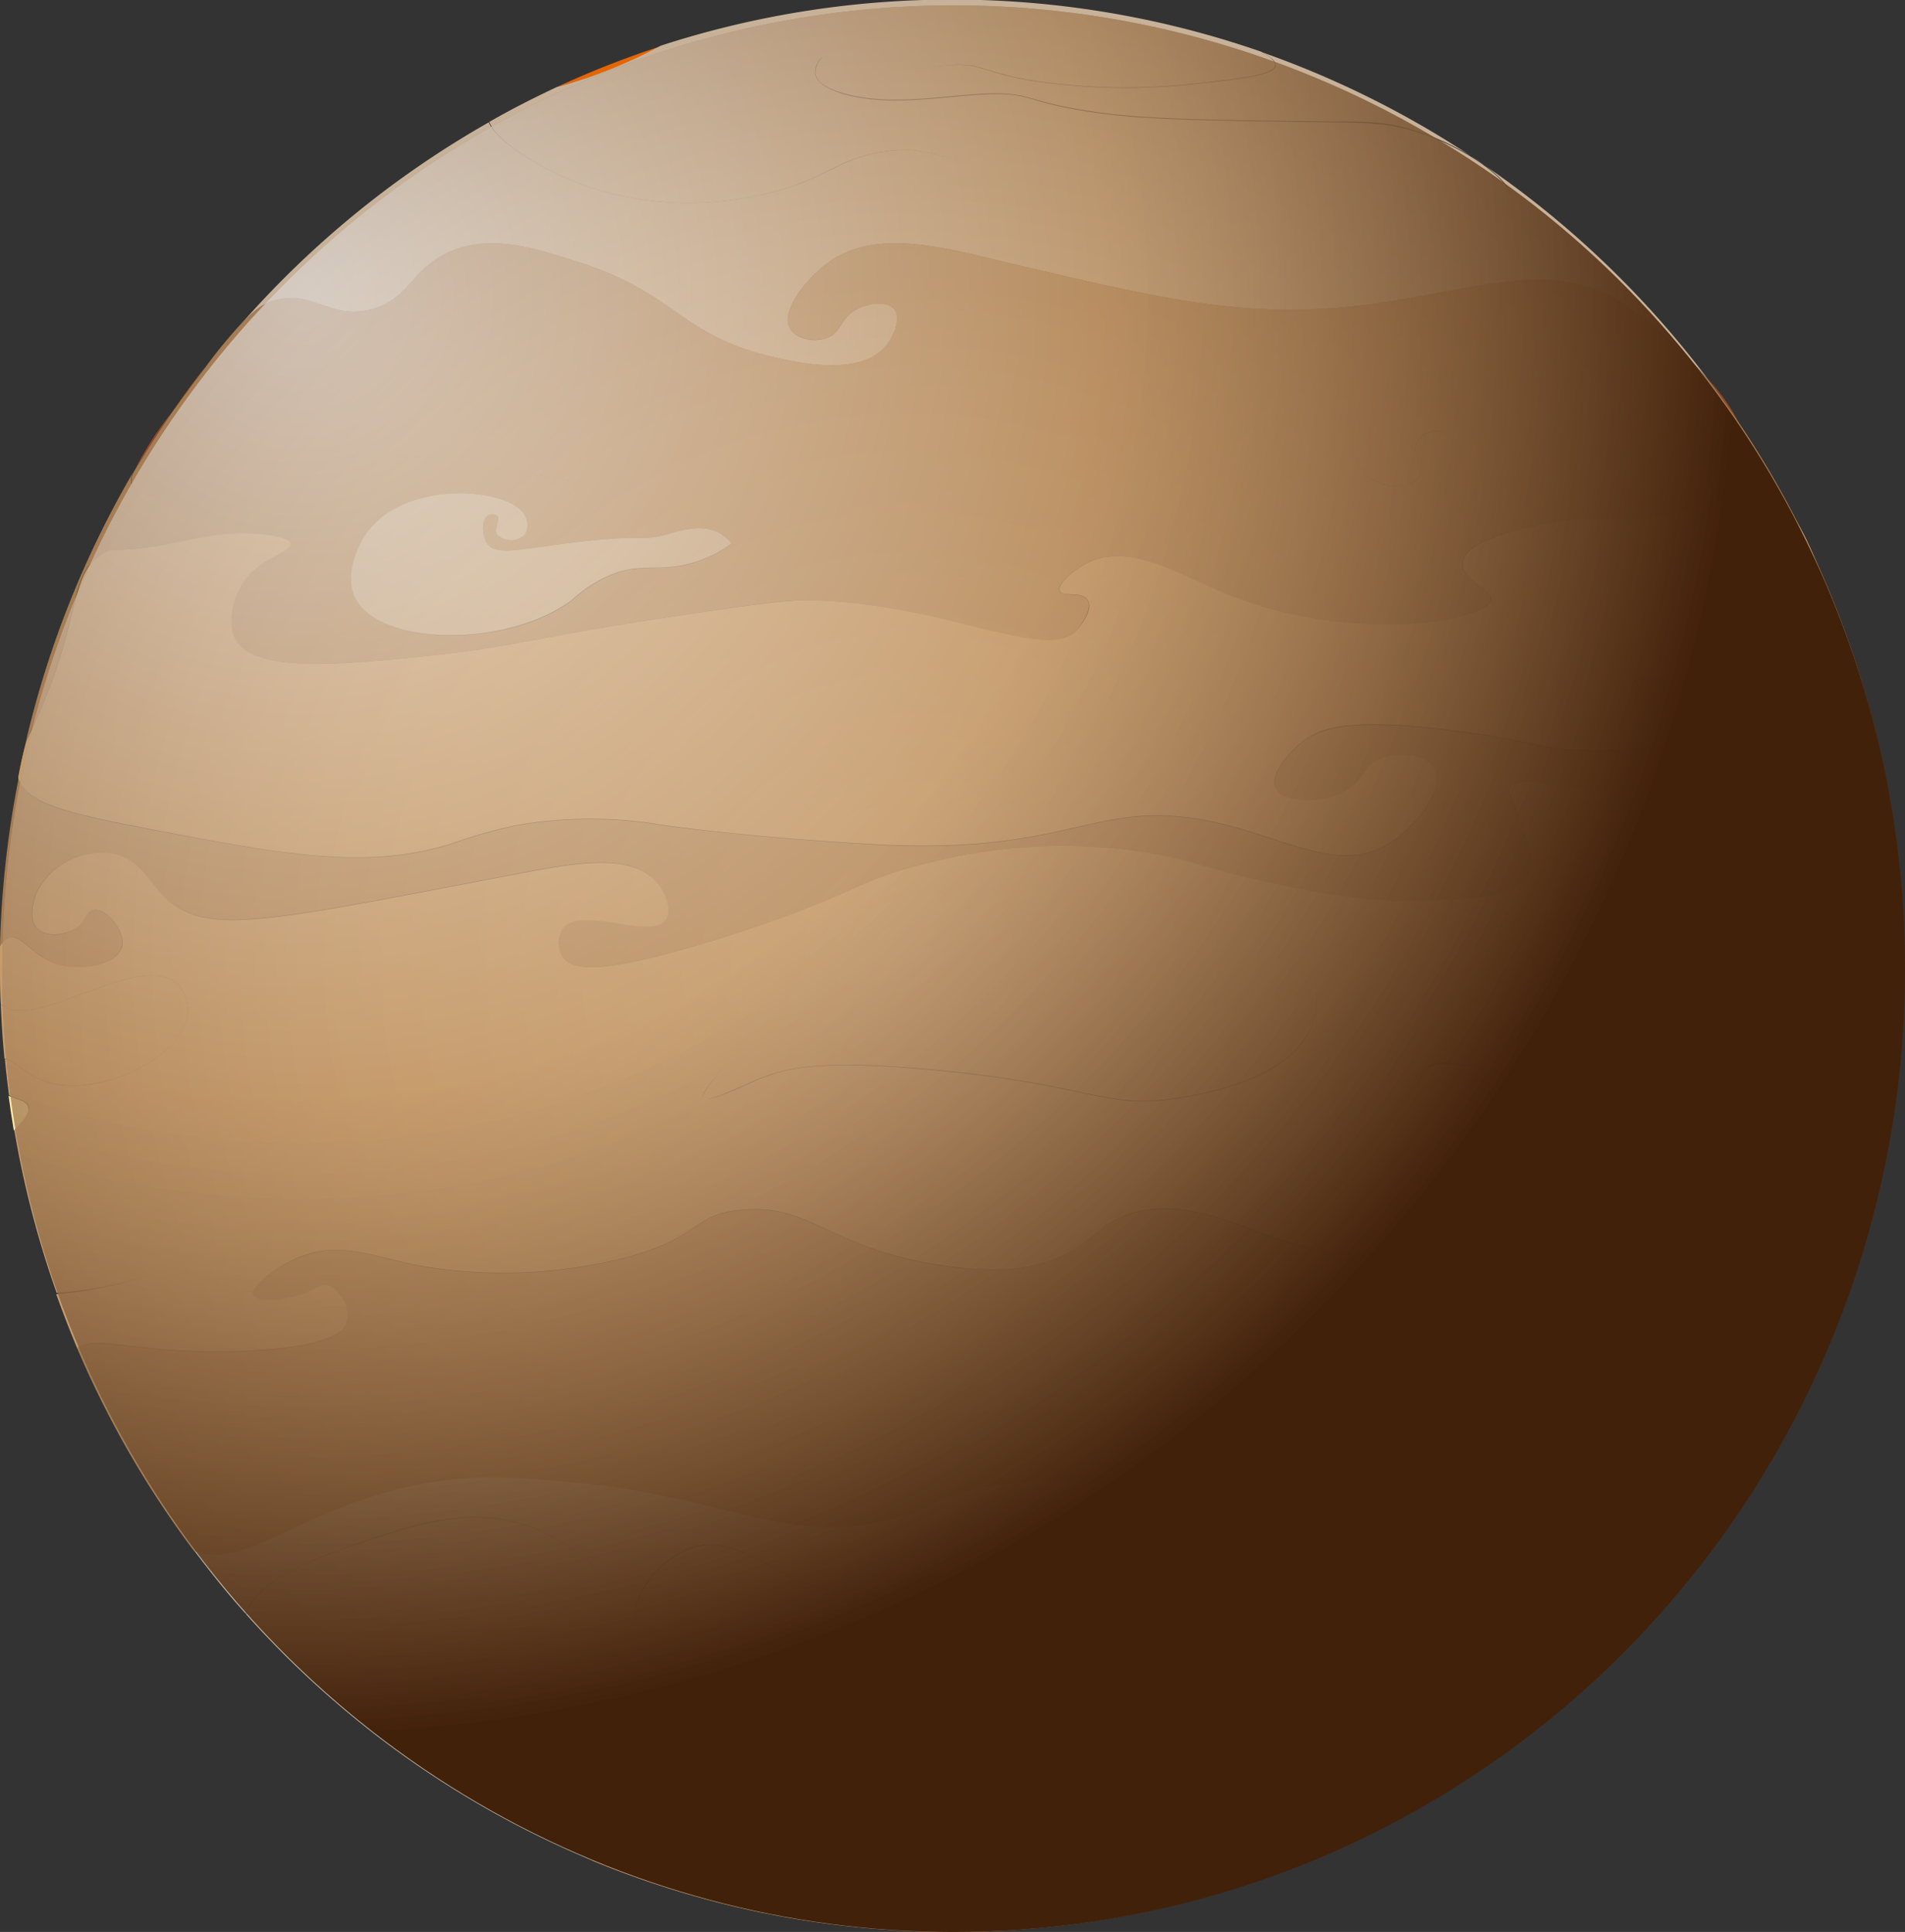 <svg xmlns="http://www.w3.org/2000/svg" xmlns:xlink="http://www.w3.org/1999/xlink" viewBox="0 0 175.2 177.65"><rect x="0" y="0" width="175.2" height="177.65" fill="#333333" stroke="none"/><defs><style>.cls-1{isolation:isolate;}.cls-2{fill:#fee9a3;}.cls-3{fill:#e56500;}.cls-4{fill:#c69c6d;}.cls-5{fill:#c7b299;}.cls-6{fill:#a67c52;}.cls-7{fill:#ccc;}.cls-8{fill:#fbdf4c;}.cls-9{fill:#b14622;}.cls-10{opacity:0.44;fill:url(#radial-gradient);}.cls-10,.cls-11{mix-blend-mode:hard-light;}.cls-11{fill:url(#radial-gradient-2);}</style><radialGradient id="radial-gradient" cx="83.59" cy="88.32" r="89.53" gradientUnits="userSpaceOnUse"><stop offset="0.01" stop-color="#fff" stop-opacity="0.6"/><stop offset="0.55" stop-color="#c69c6d" stop-opacity="0.6"/><stop offset="0.99" stop-color="#42210b"/></radialGradient><radialGradient id="radial-gradient-2" cx="27.6" cy="27.22" r="133.74" xlink:href="#radial-gradient"/></defs><title>venus</title><g class="cls-1"><g id="Layer_2" data-name="Layer 2"><g id="Layer_15" data-name="Layer 15"><path class="cls-2" d="M2.59,101.76c-.2-.59-1-.61-1.8-1,.14,1.07.3,2.14.48,3.2C1.92,103.31,2.82,102.46,2.59,101.76Z"/><path class="cls-3" d="M51.22,8a44.18,44.18,0,0,0,9.55-3.75A87.6,87.6,0,0,0,51.22,8Z"/><path class="cls-4" d="M23.28,124.18c7.66-.45,8.46-2,8.63-2.58a3.06,3.06,0,0,0-1.73-3.45c-.75-.2-1.14.39-2.58.86-1.82.59-4.08.6-4.32,0s2-2.54,4.32-3.45c3.79-1.48,6.69,0,11.21.86a45.83,45.83,0,0,0,19-.86c6.78-1.89,5.82-3.89,10.35-4.31,6.62-.62,8.12,3.69,19,5.17,5.16.71,8.05.17,10.35-.86,2.67-1.2,3.11-2.41,5.17-3.45,5-2.51,10.79.4,14.66,1.73,3.22,1.1,15.54,3.89,25-.87a25.16,25.16,0,0,0,8.63-7.76c1.19-1.65,1.35-2.29,4.31-6.9,3.64-5.66,4.62-6.59,6-6.9a6.2,6.2,0,0,1,6,2.59c1.58,2.26,1.59,5.8,0,6.9a2.18,2.18,0,0,1-2.58,0c-.63-.71.41-1.82,0-3.45-.34-1.32-1.56-2.65-2.59-2.59-1.57.1-3.31,3.47-2.59,6,.92,3.28,5.83,5.11,9.49,4.31,2.67-.58,4.13-2.44,5.11-3.19a91,91,0,0,0,1-13.19c0-1.25,0-2.48-.08-3.71-.05,2.52-.19,3.15-.82,3.71s-1.52.57-6.9,0c-6.3-.68-8.65-3-12.93-1.73-1.46.42-4.17,1.22-5.18,3.45-.83,1.86.32,2.92,0,5.18-.54,4-4.89,6.69-7.76,7.76-3.13,1.16-8.54,1.81-10.35-.87-.86-1.27-1-3.36,0-4.31,1.36-1.35,4.06.42,5.18-.86.85-1,.41-3.29-.87-4.31-2-1.64-5.81.3-6.89.86-5.56,2.86-5.25,7.06-9.49,10.35-3.49,2.71-7.5,2.67-15.52,2.59-7.38-.08-7.19-1.23-19.84-2.59a72.77,72.77,0,0,0-19,0,24.46,24.46,0,0,0-6.9,1.72c-5.16,2.39-5.83,5.6-9.49,6-2.88.35-3.5-1.52-7.76-2.59-4.79-1.19-8.88,0-12.07.87-6.78,1.91-7.73,4.63-14.66,6.89A35.48,35.48,0,0,1,5.17,119q.9,2.52,1.94,5C8.6,122.54,13.46,124.77,23.28,124.18Z"/><path class="cls-5" d="M25.33,27.6c3.56-.91,5,1.79,8.76.86,3.46-.87,3.64-3.55,7-5.18,3.85-1.86,8-.5,12.27.87,8.79,2.84,9.2,6.63,17.51,8.62,2.12.51,8.07,1.93,10.51-.86.82-.93,1.52-2.64.88-3.45s-2.34-.64-3.5,0c-1.49.81-1.33,2.06-2.63,2.59s-3,.07-3.5-.87c-.85-1.51,1.48-4.55,3.5-6,4.38-3.23,10.53-1.45,16.64,0,11,2.59,18.5,4.37,26.28,4.31,13.25-.11,22.08-5.54,29.77-.86a29.64,29.64,0,0,1,3.51,2.58,48.92,48.92,0,0,1,4.77,4.69A87.74,87.74,0,0,0,116,4.78c.88.46,1.37.89,1.33,1.26-.09.89-3.37,1.25-7.76,1.72a56.53,56.53,0,0,1-12.07,0C90.1,7,90.92,5.72,87.1,6S78,7.92,76.75,6c-.18-.28-.47-.88-.86-.87s-1,1-.86,1.73c.12.57.7,1.19,2.58,1.72,4.53,1.28,9.56.07,13.8,0,3.65,0,3,.8,9.49,1.73,4.49.64,10.24.72,21.56.86,3.2,0,5.14,0,7.76.86,4.84,1.51,9.08,4.89,8.62,6-.39,1-4.25.36-6,0-3.13-.64-3.67-1.83-6.9-2.59a18.33,18.33,0,0,0-7.76,0c-3.49.66-4.32,1.75-6.9,2.59s-4.7.65-15.52-1.72C84.5,13.93,84.55,13.7,82.79,13.8c-6,.34-6.37,3-13.8,4.31a29.53,29.53,0,0,1-14.66-.86c-4-1.36-8.55-4.05-9.38-6a88.22,88.22,0,0,0-23.17,19C23.64,28.17,24.57,27.79,25.33,27.6Z"/><path class="cls-6" d="M.86,86.24C2.12,85.81,3.09,88.3,6,88.83c2,.36,4.74-.26,5.17-1.73s-1.46-3.64-2.59-3.45c-.69.12-.64,1-1.72,1.73s-2.65.81-3.45,0c-1.05-1.07-.08-3.27,0-3.45a6.67,6.67,0,0,1,6.9-3.45c2.61.47,3.27,2.68,5.17,4.31,3.86,3.3,9.91,1.73,32.77-2.59,4.74-.89,9.8-1.78,12.08.86.83,1,1.44,2.58.86,3.45-1.33,2-7.84-1.4-9.49.87a2.41,2.41,0,0,0,0,2.58c1,1.5,4.44,1.46,14.66-1.72,12.39-3.86,12.12-5.29,19-6.9a50,50,0,0,1,20.69-.86c4.31.78,5.89,1.85,14.66,3.45a48.27,48.27,0,0,0,11.22.86c3.43-.15,7.78-.39,8.62-2.59.49-1.28-.2-3.27-.86-5.17s-1.06-2.14-.87-2.59c.64-1.44,5.63.25,12.94.86,8.5.72,12.75,1.07,17.25,0,1.59-.38,3.38-.93,4.68-.3a89,89,0,0,0-13.86-34.27,3,3,0,0,1,.36,2.66c-1.44,2.57-11.45,1-18.39-1.72a35.22,35.22,0,0,0-8.76-2.59c-3.24-.48-6.46-.95-7.88.87a4.56,4.56,0,0,0,.87,6c1.44,1,3.77,1,4.38,0s-.76-2.27,0-3.45a2,2,0,0,1,1.75-.86c1.42.09,2.43,2.07,2.63,3.45.37,2.57-1.71,5.84-4.38,6.9-5.13,2-8.56-5.63-19.27-7.76-5-1-9.1-.29-15.76.86-9.28,1.6-9,3.41-15.77,4.31-3.13.42-5.91.39-23.65-2.59-12.89-2.16-12-2.25-14.89-2.58-16.53-1.92-27.2,5.49-28.9,2.58a1.7,1.7,0,0,1,.11-1.44A89.25,89.25,0,0,0,2.4,68.11c.49-1,1.15-2.35,1.91-4.29C7.41,56,6.44,52.65,9.49,50.88c1.16-.67.79.1,6-.86,3-.55,5.32-1.21,8.63-.86,2.42.25,2.56.74,2.58.86.14.79-2.73,1.17-4.31,3.45-1,1.43-1.54,3.73-.86,5.17,1.51,3.21,9.22,2.52,17.25,1.73s10.95-1.84,21.56-3.45c7.72-1.17,11.58-1.76,13.8-1.73,13,.19,22.19,6,25,2.59.34-.4,1.33-1.83.87-2.59s-2.35-.27-2.59-.86,1.3-1.95,2.59-2.59c3.7-1.82,8.21.94,12.07,2.59,11.8,5.05,24.58,2.78,25,.86.22-1-2.76-1.83-2.59-3.45.21-2,4.85-3,6.9-3.45,5.22-1.15,6.11-.08,11.21-.86,6.27-1,8-3.07,10.35-1.72,1.67,1,1.75,2.63,3.45,6.9a57.68,57.68,0,0,0,4.31,8.62A29.44,29.44,0,0,1,162.13,63c-6.47.31-11.19-1.65-12.07,0a2.41,2.41,0,0,0,.86,2.59c1,.87,2.45.43,5.17,0,4.58-.73,6.87-1.09,7.76,0s.42,3.33-.86,4.31c-1.55,1.2-3.59-.17-7.76-.86-3.91-.64-4.41.18-9.49,0-4.43-.16-4.36-.79-11.21-1.72-10.64-1.45-13.22-.23-14.66.86s-3.1,3.18-2.59,4.31c.64,1.39,4.57,1.68,6.9,0,1.35-1,1.24-1.92,2.59-2.59,1.78-.87,4.48-.44,5.18.87.94,1.76-1.65,5.29-4.32,6.89-4.2,2.54-8.76-.2-14.66-1.72-12.23-3.14-13.38,2.85-32.77,1.72-11.17-.64-19-1.72-19-1.72a39.69,39.69,0,0,0-13.8,0,47.7,47.7,0,0,0-6,1.72c-7.86,2.37-15.12,1-29.32-1.72-7.23-1.41-9.63-2.33-10.35-4.31a.57.57,0,0,0,0-.14A90.37,90.37,0,0,0,0,87,1.78,1.78,0,0,1,.86,86.24Zm63-34.5c-2.82.86-4.37.13-6.9.87a11.84,11.84,0,0,0-4.31,2.58c-5.79,4.37-17.45,4.3-19.84,0-1.12-2,0-4.71.86-6C37.09,44,47,44.8,48.29,47.43a1.8,1.8,0,0,1,0,1.73,1.86,1.86,0,0,1-2.58,0c-.34-.56.37-1.37,0-1.73a.77.77,0,0,0-.87,0c-.58.41-.54,1.87,0,2.59.76,1,2.49.58,6.9,0,8.38-1.1,6.69-.12,9.49-.86,1.44-.39,3.57-1.09,5.17,0a3.21,3.21,0,0,1,.87.86A11.66,11.66,0,0,1,63.82,51.74Z"/><path class="cls-3" d="M19.47,33q-1.91,2.39-3.65,4.91l2.5-3.39C18.73,33.94,19.11,33.44,19.47,33Z"/><path class="cls-4" d="M17.25,93.14a3.42,3.42,0,0,0-.86-2.59C13,87.18,3.08,95.05.07,92.34c.07,1.69.18,3.38.34,5,.72.09,1.77,1.17,3,1.78C8.24,101.49,17,97.33,17.25,93.14Z"/><path class="cls-4" d="M115.56,158.68c-2.27-.1-8.07-.34-9.49,2.59a3.7,3.7,0,0,0,.87,4.31c1.55,1.08,4.45-.29,6-1.73,1.11-1,1.27-1.78,1.73-1.72,1.18.15,2.84,5.75.86,8.62-2.54,3.69-10.6,2.25-22.42,0-13.75-2.6-13.49-4.3-19.84-4.31-10.18,0-12.81,4.34-19,4.57a86.58,86.58,0,0,0,81.44-8c-1.4-.12-3.07-.42-5.51-.87C122.73,160.75,121.11,158.91,115.56,158.68Z"/><path class="cls-5" d="M145.74,125.05c-9-1.59-14.16-2.42-19.83,0-.77.32-5.38,2.29-5.18,4.31.18,1.8,4.17,3.44,7.77,3.45,5.17,0,7.93-3.36,11.21-1.73.45.23,1.54.77,1.72,1.73.45,2.33-4.67,5.57-8.62,6.9-5,1.69-7.77.15-18.11-1.73-16.79-3-23.45-1.52-25.87-.86-4.3,1.16-3.19,1.69-6.9,2.59-10,2.4-15-2.2-29.32-3.45-5.25-.46-8.47-.74-12.94,0-11.55,1.91-16.93,8.21-21.83,6.3,1.51,2,3.1,4,4.76,5.83,1.19-3.48,7.52-5.54,11.9-7,4.11-1.33,9.28-3,14.66-.86,3,1.2,7.48,4.17,6.9,6.9-.46,2.1-3.33,4.05-5.18,3.45s-1.6-3.88-4.31-5.18c-1.13-.53-2.8-.74-3.45,0-1,1.17.46,4.72,2.59,6.9,5.12,5.26,14,2.77,14.66,2.59,1.54-.46,5.32-1.57,6-4.31.4-1.53-.2-3.35-.86-3.45s-.94,1.82-2.59,2.59c-1.47.68-3.72.26-4.31-.87-.92-1.74,1.77-5.91,5.18-6.9,3.14-.9,5.83,1.2,8.62,2.59,5.26,2.62,8.87,1.72,22.42.86,23.35-1.47,24.09-1.17,26.74-.86,8.06,1,9.32,2.37,17.24,2.59,8.95.24,13.24-1.41,14.94-.55a89.07,89.07,0,0,0,12.72-19.65C164.05,128.52,160.53,127.66,145.74,125.05Zm-4.31,4.31c.26-.76,1.68-1,2.59-.86,1.06.11,2.57.78,2.59,1.72S145.23,132,144,132C142.48,131.86,141.13,130.25,141.43,129.36Zm5.18,10.35c-2.75.8-6.08-1.16-6-2.59s3.17-2.36,5.17-2.59c.66-.07,3.73-.41,4.32.86S148.83,139.05,146.61,139.71Z"/><path class="cls-5" d="M138.84,147.47c-7.92-.22-9.18-1.64-17.24-2.59-2.65-.31-3.39-.61-26.74.86-13.55.86-17.16,1.76-22.42-.86-2.79-1.39-5.48-3.49-8.62-2.59-3.41,1-6.1,5.16-5.18,6.9.59,1.13,2.84,1.55,4.31.87,1.65-.77,1.89-2.7,2.59-2.59s1.26,1.92.86,3.45c-.71,2.74-4.49,3.85-6,4.31-.61.18-9.54,2.67-14.66-2.59-2.13-2.18-3.63-5.73-2.59-6.9.65-.74,2.32-.53,3.45,0,2.71,1.3,2.32,4.53,4.31,5.18s4.72-1.35,5.18-3.45c.58-2.73-3.89-5.7-6.9-6.9-5.38-2.15-10.55-.47-14.66.86-4.38,1.42-10.71,3.48-11.9,7A87.75,87.75,0,0,0,54.29,171c6.2-.23,8.83-4.58,19-4.57,6.35,0,6.09,1.71,19.84,4.31,11.82,2.25,19.88,3.69,22.42,0,2-2.87.32-8.47-.86-8.62-.46-.06-.62.72-1.73,1.72-1.58,1.44-4.48,2.81-6,1.73a3.7,3.7,0,0,1-.87-4.31c1.42-2.93,7.22-2.69,9.49-2.59,5.55.23,7.17,2.07,14.66,3.45,2.44.45,4.11.75,5.51.87a88.56,88.56,0,0,0,18.05-16.08C152.08,146.06,147.79,147.71,138.84,147.47Z"/><path class="cls-7" d="M145.74,134.53c-2,.23-5.13,1.22-5.17,2.59s3.29,3.39,6,2.59c2.22-.66,4-3.1,3.45-4.32S146.4,134.46,145.74,134.53Z"/><path class="cls-7" d="M144,132c1.21.06,2.6-.82,2.59-1.73s-1.53-1.61-2.59-1.72c-.91-.1-2.33.1-2.59.86S142.48,131.86,144,132Z"/><path class="cls-6" d="M169,105.21c-3.66.8-8.57-1-9.49-4.31-.72-2.57,1-5.94,2.59-6,1-.06,2.25,1.27,2.59,2.59.41,1.63-.63,2.74,0,3.45a2.18,2.18,0,0,0,2.58,0c1.59-1.1,1.58-4.64,0-6.9a6.2,6.2,0,0,0-6-2.59c-1.42.31-2.4,1.24-6,6.9-3,4.61-3.12,5.25-4.31,6.9a25.16,25.16,0,0,1-8.63,7.76c-9.47,4.76-21.79,2-25,.87-3.87-1.33-9.66-4.24-14.66-1.73-2.06,1-2.5,2.25-5.17,3.45-2.3,1-5.19,1.57-10.35.86-10.85-1.48-12.35-5.79-19-5.17-4.53.42-3.57,2.42-10.35,4.31a45.83,45.83,0,0,1-19,.86c-4.52-.89-7.42-2.34-11.21-.86-2.33.91-4.58,2.77-4.32,3.45s2.5.59,4.32,0c1.44-.47,1.83-1.06,2.58-.86a3.06,3.06,0,0,1,1.73,3.45c-.17.54-1,2.13-8.63,2.58-9.82.59-14.68-1.64-16.17-.24a89,89,0,0,0,10.73,18.62c4.9,1.91,10.28-4.39,21.83-6.3,4.47-.74,7.69-.46,12.94,0,14.3,1.25,19.32,5.85,29.32,3.45,3.71-.9,2.6-1.43,6.9-2.59,2.42-.66,9.08-2.19,25.87.86,10.34,1.88,13.08,3.42,18.11,1.73,3.95-1.33,9.07-4.57,8.62-6.9-.18-1-1.27-1.5-1.72-1.73-3.28-1.63-6,1.74-11.21,1.73-3.6,0-7.59-1.65-7.77-3.45-.2-2,4.41-4,5.18-4.31,5.67-2.42,10.86-1.59,19.83,0,14.79,2.61,18.31,3.47,20.76,2.22A89,89,0,0,0,174.14,102C173.16,102.77,171.7,104.63,169,105.21Z"/><path class="cls-4" d="M28.46,110.39c3.19-.91,7.28-2.06,12.07-.87,4.26,1.07,4.88,2.94,7.76,2.59,3.66-.44,4.33-3.65,9.49-6a24.46,24.46,0,0,1,6.9-1.72,72.77,72.77,0,0,1,19,0c12.65,1.36,12.46,2.51,19.84,2.59,8,.08,12,.12,15.52-2.59,4.24-3.29,3.93-7.49,9.49-10.35,1.08-.56,4.86-2.5,6.89-.86,1.28,1,1.72,3.33.87,4.31-1.12,1.28-3.82-.49-5.18.86-1,1-.86,3,0,4.31,1.81,2.68,7.22,2,10.35.87,2.87-1.07,7.22-3.81,7.76-7.76.32-2.26-.83-3.32,0-5.18,1-2.23,3.72-3,5.18-3.45,4.28-1.25,6.63,1.05,12.93,1.73,5.38.57,6.28.55,6.9,0s.77-1.19.82-3.71A89.33,89.33,0,0,0,173.71,73c-1.3-.63-3.09-.08-4.68.3-4.5,1.07-8.75.72-17.25,0-7.31-.61-12.3-2.3-12.94-.86-.19.45.23.75.87,2.59s1.35,3.89.86,5.17c-.84,2.2-5.19,2.44-8.62,2.59a48.27,48.27,0,0,1-11.22-.86c-8.77-1.6-10.35-2.67-14.66-3.45a50,50,0,0,0-20.69.86c-6.86,1.61-6.59,3-19,6.9C56.18,89.42,52.77,89.46,51.74,88a2.41,2.41,0,0,1,0-2.58c1.65-2.27,8.16,1.12,9.49-.87.58-.87,0-2.48-.86-3.45-2.28-2.64-7.34-1.75-12.08-.86-22.86,4.32-28.91,5.89-32.77,2.59C13.62,81.16,13,79,10.35,78.48a6.67,6.67,0,0,0-6.9,3.45c-.08.18-1.05,2.38,0,3.45.8.81,2.44.62,3.45,0s1-1.61,1.72-1.73c1.13-.19,3,2,2.59,3.45S8.07,89.19,6,88.83c-2.95-.53-3.92-3-5.18-2.59A1.78,1.78,0,0,0,0,87c0,.61,0,1.22,0,1.84C0,90,0,91.17.07,92.34c3,2.71,12.93-5.16,16.32-1.79a3.42,3.42,0,0,1,.86,2.59c-.29,4.19-9,8.35-13.8,6-1.27-.61-2.32-1.69-3-1.78.1,1.12.23,2.24.38,3.35.75.41,1.6.43,1.8,1s-.67,1.55-1.32,2.18a89.5,89.5,0,0,0,3.9,15,35.48,35.48,0,0,0,8.63-1.68C20.73,115,21.68,112.3,28.46,110.39ZM65.83,99a13.27,13.27,0,0,1,1.44-1.5c3.29-2.79,12.93-1.72,12.93-1.72,8.73,1,13.1,1.45,18.11.86,4.16-.49,8.28-1,12.94-3.45,4.47-2.38,6.94-5.26,8.62-4.31,1.28.71,1.48,3.29.86,5.17-1.67,5.12-9.81,6.51-12.07,6.9-7.11,1.21-8-1.21-23.28-2.59-9.9-.89-13-.19-15.53.86-1.48.63-4.82,2.27-5.17,1.73C64.5,100.62,65.15,99.8,65.83,99Z"/><path class="cls-4" d="M69.85,99.17c2.49-1,5.63-1.75,15.53-.86,15.31,1.38,16.17,3.8,23.28,2.59,2.26-.39,10.4-1.78,12.07-6.9.62-1.88.42-4.46-.86-5.17-1.68-1-4.15,1.93-8.62,4.31-4.66,2.47-8.78,3-12.94,3.45-5,.59-9.38.1-18.11-.86,0,0-9.64-1.07-12.93,1.72A13.27,13.27,0,0,0,65.83,99c-.68.85-1.33,1.67-1.15,2C65,101.44,68.37,99.8,69.85,99.17Z"/><path class="cls-8" d="M1.68,71.44q.33-1.68.72-3.33"/><path class="cls-4" d="M12.07,75.89c14.2,2.76,21.46,4.09,29.32,1.72a47.7,47.7,0,0,1,6-1.72,39.69,39.69,0,0,1,13.8,0S69,77,80.2,77.61c19.39,1.13,20.54-4.86,32.77-1.72,5.9,1.52,10.46,4.26,14.66,1.72,2.67-1.6,5.26-5.13,4.32-6.89-.7-1.31-3.4-1.74-5.18-.87-1.35.67-1.24,1.62-2.59,2.59-2.33,1.68-6.26,1.39-6.9,0-.51-1.13,1.07-3.16,2.59-4.31s4-2.31,14.66-.86c6.85.93,6.78,1.56,11.21,1.72,5.08.18,5.58-.64,9.49,0,4.17.69,6.21,2.06,7.76.86,1.28-1,1.7-3.28.86-4.31s-3.18-.73-7.76,0c-2.72.43-4.14.87-5.17,0a2.41,2.41,0,0,1-.86-2.59c.88-1.65,5.6.31,12.07,0a29.44,29.44,0,0,0,8.62-1.72c-1.19-1.95-1.82-4.87-3.32-8.62-1.7-4.27-2.77-5.94-4.44-6.9-2.32-1.35-4.08.76-10.35,1.72-5.1.78-6-.29-11.21.86-2.05.46-6.69,1.49-6.9,3.45-.17,1.62,2.81,2.48,2.59,3.45-.43,1.92-13.21,4.19-25-.86-3.86-1.65-8.37-4.41-12.07-2.59-1.29.64-2.83,2-2.59,2.59s2.09,0,2.59.86-.53,2.19-.87,2.59c-2.81,3.38-12-2.4-25-2.59-2.22,0-6.08.56-13.8,1.73-10.61,1.61-13.52,2.65-21.56,3.45s-15.74,1.48-17.25-1.73c-.68-1.44-.13-3.74.86-5.17C24,51.19,26.87,50.81,26.73,50c0-.12-.16-.61-2.58-.86-3.31-.35-5.66.31-8.63.86-5.24,1-4.87.19-6,.86-3,1.77-2.08,5.07-5.18,12.94-.76,1.94-1.42,3.27-1.91,4.29Q2,69.76,1.68,71.44a.57.57,0,0,1,0,.14C2.44,73.56,4.84,74.48,12.07,75.89Z"/><path class="cls-5" d="M66.4,49.16c-1.6-1.09-3.73-.39-5.17,0-2.8.74-1.11-.24-9.49.86-4.41.58-6.14,1-6.9,0-.54-.72-.58-2.18,0-2.59a.77.77,0,0,1,.87,0c.37.36-.34,1.17,0,1.73a1.86,1.86,0,0,0,2.58,0,1.8,1.8,0,0,0,0-1.73C47,44.8,37.09,44,33.63,49.16c-.88,1.32-2,4-.86,6,2.39,4.3,14,4.37,19.84,0a11.84,11.84,0,0,1,4.31-2.58c2.53-.74,4.08,0,6.9-.87A11.66,11.66,0,0,0,67.27,50,3.21,3.21,0,0,0,66.4,49.16Z"/><path class="cls-9" d="M12.3,43.4q1.66-2.82,3.52-5.51A31.86,31.86,0,0,0,12.3,43.4Z"/><path class="cls-9" d="M19.47,33c.76-.94,1.53-1.87,2.31-2.78C21.14,30.9,20.38,31.81,19.47,33Z"/><path class="cls-9" d="M157.1,34.87c1,1.26,1.87,2.54,2.75,3.86A19.08,19.08,0,0,0,157.1,34.87Z"/><path class="cls-6" d="M12.19,44.84c1.7,2.91,12.37-4.5,28.9-2.58,2.87.33,2,.42,14.89,2.58,17.74,3,20.52,3,23.65,2.59,6.77-.9,6.49-2.71,15.77-4.31,6.66-1.15,10.76-1.86,15.76-.86,10.71,2.13,14.14,9.8,19.27,7.76,2.67-1.06,4.75-4.33,4.38-6.9-.2-1.38-1.21-3.36-2.63-3.45a2,2,0,0,0-1.75.86c-.76,1.18.61,2.52,0,3.45s-2.94,1-4.38,0a4.56,4.56,0,0,1-.87-6c1.42-1.82,4.64-1.35,7.88-.87a35.22,35.22,0,0,1,8.76,2.59c6.94,2.77,17,4.29,18.39,1.72a3,3,0,0,0-.36-2.66c-.88-1.32-1.8-2.6-2.75-3.86a48.92,48.92,0,0,0-4.77-4.69,29.64,29.64,0,0,0-3.51-2.58c-7.69-4.68-16.52.75-29.77.86-7.78.06-15.3-1.72-26.28-4.31-6.11-1.45-12.26-3.23-16.64,0-2,1.48-4.35,4.52-3.5,6,.52.94,2.29,1.35,3.5.87s1.14-1.78,2.63-2.59c1.16-.64,2.89-.77,3.5,0s-.06,2.52-.88,3.45c-2.44,2.79-8.39,1.37-10.51.86-8.31-2-8.72-5.78-17.51-8.62-4.24-1.37-8.42-2.73-12.27-.87-3.36,1.63-3.54,4.31-7,5.18-3.74.93-5.2-1.77-8.76-.86-.76.19-1.69.57-3.55,2.6C21,31.11,20.23,32,19.47,33c-.36.46-.74,1-1.15,1.52l-2.5,3.39Q14,40.58,12.3,43.4A1.7,1.7,0,0,0,12.19,44.84Z"/><path class="cls-5" d="M54.33,17.25A29.53,29.53,0,0,0,69,18.11c7.43-1.34,7.77-4,13.8-4.31,1.76-.1,1.71.13,12.94,2.59,10.82,2.37,12.85,2.59,15.52,1.72s3.41-1.93,6.9-2.59a18.33,18.33,0,0,1,7.76,0c3.23.76,3.77,1.95,6.9,2.59,1.78.36,5.64,1,6,0,.46-1.15-3.78-4.53-8.62-6-2.62-.82-4.56-.82-7.76-.86-11.32-.14-17.07-.22-21.56-.86-6.53-.93-5.84-1.78-9.49-1.73-4.24.07-9.27,1.28-13.8,0C75.73,8.09,75.15,7.47,75,6.9c-.16-.74.37-1.7.86-1.73s.68.59.86.87C78,7.92,83.39,6.35,87.1,6s3,.94,10.35,1.72a56.53,56.53,0,0,0,12.07,0c4.39-.47,7.67-.83,7.76-1.72,0-.37-.45-.8-1.33-1.26a86.73,86.73,0,0,0-55.18-.54A44.18,44.18,0,0,1,51.22,8C49.08,9,47,10.06,45,11.21,45.78,13.2,50.35,15.89,54.33,17.25Z"/><ellipse class="cls-10" cx="87.7" cy="89.07" rx="87.5" ry="88.58"/><ellipse class="cls-11" cx="87.7" cy="89.07" rx="87.5" ry="88.58"/></g></g></g></svg>